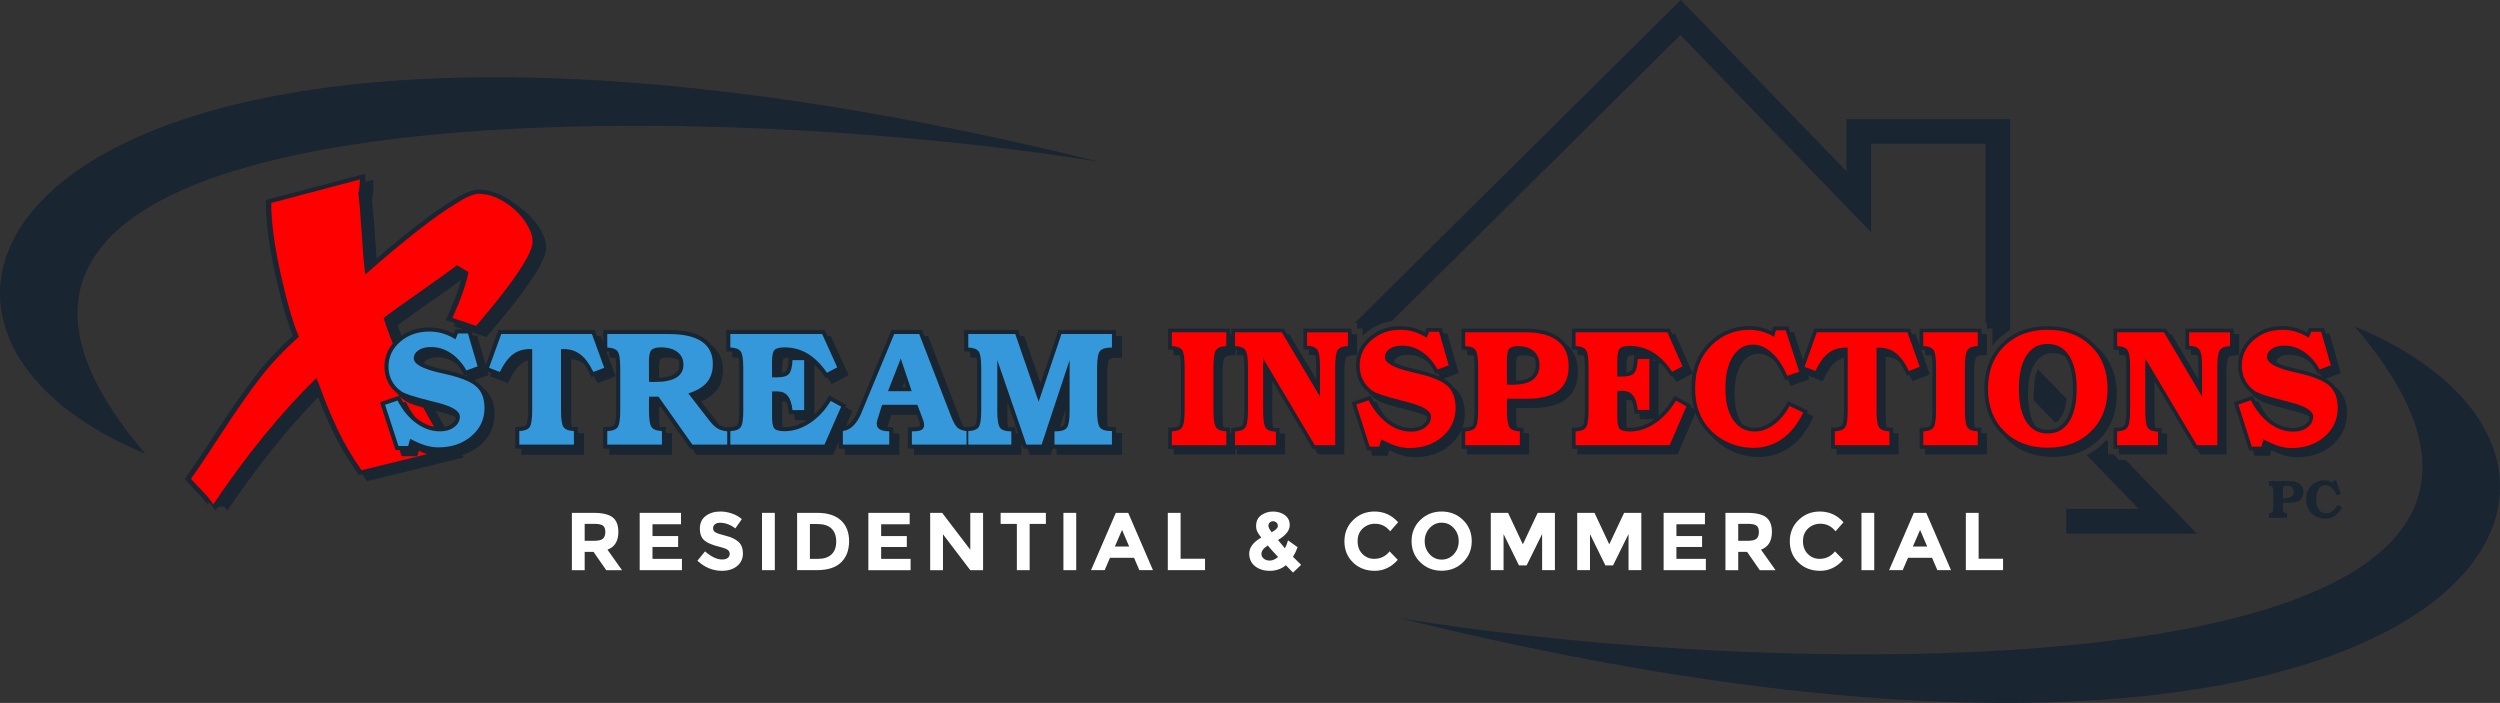 <?xml version="1.0" encoding="utf-8"?>
<!-- Generator: Adobe Illustrator 17.0.0, SVG Export Plug-In . SVG Version: 6.00 Build 0)  -->
<!DOCTYPE svg PUBLIC "-//W3C//DTD SVG 1.1//EN" "http://www.w3.org/Graphics/SVG/1.1/DTD/svg11.dtd">
<svg version="1.1" id="Layer_1" xmlns="http://www.w3.org/2000/svg" xmlns:xlink="http://www.w3.org/1999/xlink" x="0px" y="0px"
	 width="259.746px" height="73.031px" viewBox="0 0 259.746 73.031" enable-background="new 0 0 259.746 73.031"
	 xml:space="preserve">
<rect x="0" y="0" width="259.746" height="73.031" fill="#333333" stroke="none"/>
<g>
	<g>
		<g>
			<path fill-rule="evenodd" clip-rule="evenodd" fill="#192530" d="M48.005,47.282c0.001,0,0.002-0.001,0.003-0.001
				c0.69-0.202,1.31-0.543,1.86-1.005c0.442-0.37,0.84-0.848,1.095-1.367c0.287-0.584,0.433-1.227,0.425-1.878
				c0-1.16-0.349-2.095-1.224-2.742c-0.22-0.304-0.508-0.57-0.872-0.794l1.477-0.538l-0.102-0.346l0.36,0.139l-0.123,0.341
				l1.869,0.72c0.491-1.024,1.023-2.039,2.098-2.377v5.224c0,0.166-0.001,1.215-0.196,1.484c-0.188,0.259-0.916,0.222-1.141,0.225
				v2.248h0.632v0.632h6.523l-0.013-2.247l-0.412-0.007c-0.073-0.001-0.145-0.007-0.217-0.016l-0.004-0.609l-0.412-0.007
				c-0.076-0.001-0.153-0.007-0.228-0.018c-0.053-0.344-0.063-0.791-0.063-1.053v-5.971c0.466,0.021,0.916,0.176,1.296,0.446
				c0.328,0.43,0.569,0.929,0.801,1.415l0.265-0.101c0.131,0.241,0.25,0.489,0.367,0.733l1.879-0.719l-0.934-2.567l0.069,0.002
				c0.074,0.002,0.149,0.008,0.222,0.019v0.602l0.409,0.011c0.081,0.002,0.161,0.009,0.241,0.021
				c0.053,0.346,0.063,0.796,0.062,1.058v4.419c0.001,0.258-0.007,0.492-0.028,0.749c-0.013,0.164-0.06,0.586-0.168,0.735
				c-0.189,0.26-0.918,0.232-1.149,0.237v2.236h0.632v0.632h6.521V45l-0.414-0.007c-0.073-0.001-0.146-0.007-0.218-0.016v-0.608
				l-0.414-0.007c-0.078-0.001-0.156-0.007-0.234-0.018c-0.011-0.064-0.02-0.128-0.028-0.209c-0.028-0.29-0.039-0.553-0.038-0.843
				v-1.025h0.163l3.074,4.349h0.185l0.446,0.632h3.74h0.519h9.957l0.582-1.322v0.69h0.632v0.632h5.666v-2.213l-0.414-0.007
				c-0.073-0.001-0.146-0.005-0.218-0.011v-0.613L92.4,44.394c-0.069-0.001-0.139-0.005-0.208-0.01l0.395-1.272h2.674l0.258,0.686
				c0.045,0.115,0.133,0.43,0.02,0.496c-0.215,0.126-0.949,0.1-1.219,0.1v2.22h0.632v0.632h5.861h0.66h4.657v-1.234l0.207,0.602
				h0.414l0.218,0.632h2.19l0.209-0.632h0.402v0.632h6.811v-2.254h-0.54c-0.026,0-0.057,0-0.091-0.001v-0.631h-0.54
				c-0.075,0.001-0.188-0.002-0.307-0.017c-0.056-0.346-0.066-0.791-0.065-1.054V38.87c-0.001-0.262,0.008-0.501,0.03-0.762
				c0.014-0.162,0.064-0.588,0.177-0.734c0.136-0.174,0.557-0.209,0.795-0.207h0.541v-2.254h-0.632v-0.632h-5.971l-1.865,5.543
				l-1.699-4.911h-0.413l-0.219-0.632h-5.603v2.234l0.409,0.011c0.074,0.002,0.149,0.008,0.222,0.019v0.602l0.409,0.011
				c0.081,0.002,0.161,0.009,0.241,0.021c0.053,0.346,0.063,0.796,0.062,1.058v4.419c0.001,0.258-0.007,0.492-0.028,0.749
				c-0.013,0.164-0.06,0.586-0.168,0.735c-0.133,0.183-0.534,0.223-0.84,0.233l-0.022-0.003c-0.129-0.015-0.256-0.042-0.38-0.08
				c0,0-0.001,0-0.001,0c-0.103-0.202-0.196-0.422-0.261-0.589l-3.4-8.788h-0.387l-0.244-0.632h-3.168l-3.513,8.449
				c-0.155,0.384-0.348,0.733-0.611,1.054c-0.123,0.147-0.267,0.275-0.428,0.379c-0.067,0.043-0.132,0.076-0.197,0.104l0.691-1.57
				l-0.733-0.403l0.101-0.229l-1.78-0.978c-0.37,0.613-0.607,0.991-1.06,1.499c-0.156,0.174-0.319,0.337-0.491,0.49v-5.159
				c0.137,0.095,0.269,0.197,0.395,0.305c0.281,0.322,0.492,0.629,0.779,1.056l0.138-0.073c0.159,0.209,0.311,0.432,0.493,0.705
				l1.757-0.926l-1.845-4.071h-0.345l-0.286-0.632H75.46v2.234l0.409,0.011c0.074,0.002,0.149,0.008,0.222,0.019v0.602l0.409,0.011
				c0.081,0.002,0.161,0.009,0.241,0.021c0.053,0.346,0.063,0.796,0.062,1.058v4.419c0.001,0.258-0.007,0.492-0.028,0.749
				c-0.013,0.164-0.06,0.586-0.168,0.735c-0.189,0.26-0.918,0.232-1.149,0.237v0.003c-0.236-0.033-0.464-0.107-0.675-0.219
				c-0.03-0.017-0.061-0.037-0.093-0.059l-1.857-2.398c1.512-0.625,2.275-1.662,2.281-3.248c0.002-0.487-0.079-0.987-0.276-1.436
				c-0.217-0.493-0.545-0.875-0.941-1.17c-0.965-1.319-2.909-1.578-4.428-1.57h-6.795v1.308l-0.246-0.676h-0.402l-0.23-0.632H51.784
				l-1.318,3.643l-0.902-3.07h-0.446l-0.099-0.336l1.498,0.503c1.008-1.169,1.526-1.789,2.456-2.942
				c0.851-1.049,1.642-2.125,2.372-3.223c0.472-0.71,0.829-1.322,1.145-2.058c0.139-0.324,0.245-0.7,0.252-1.042
				c0.007-0.382-0.101-0.842-0.25-1.206c-0.163-0.4-0.377-0.787-0.637-1.157c-0.512-0.738-1.234-1.46-2.102-2.021
				c-0.671-0.578-1.473-1.069-2.361-1.375c-0.555-0.191-1.158-0.29-1.768-0.293l-0.074,0l-0.071,0.014
				c-0.451,0.088-0.879,0.231-1.269,0.421c-0.385,0.185-0.748,0.394-1.086,0.624c-0.882,0.532-1.728,1.098-2.532,1.695
				c-1.782,1.316-3.719,2.897-5.472,4.398c-0.054-0.64-0.098-1.275-0.133-1.938c-0.075-1.385-0.19-2.768-0.345-4.149
				c0.103-0.495,0.153-0.996,0.151-1.497l-0.002-0.593l-0.843,0.223c0.003-0.087,0.004-0.174,0.004-0.261l-0.002-0.593
				l-10.331,2.736c0.012,1.392,0.08,2.522,0.28,3.893c0.18,1.261,0.41,2.517,0.69,3.768c0.223,1.02,0.47,2.038,0.74,3.052
				c0.294,1.144,0.66,2.277,1.099,3.395c-1.409,1.263-2.771,2.707-3.866,4.135c-1.354,1.767-2.826,3.89-4.003,5.726
				c-1.118,1.743-2.162,3.293-3.363,5.012l0.182,0.207c0.534,0.606,1.089,1.202,1.666,1.786l0.388,0.502l0.15,0.207l0.061,0.099
				l-0.028-0.057l-0.015-0.06l0.057-0.229c0.008-0.012,0.018-0.024,0.028-0.036c0.067,0.068,0.134,0.137,0.201,0.205l0.388,0.502
				l0.15,0.207l0.061,0.099l-0.028-0.057l-0.015-0.06l0.057-0.229c0.1-0.147,0.306-0.235,0.526-0.227
				c0.309,0.012,0.547,0.21,0.531,0.442c-0.004,0.058-0.024,0.114-0.059,0.166c1.454-2.175,2.954-4.227,4.609-6.32
				c1.548-1.957,3.175-3.813,4.956-5.645c0.473,1.266,1.011,2.512,1.61,3.748c0.773,1.594,1.546,2.84,2.619,4.351l0.344-0.085
				c0.159,0.233,0.325,0.471,0.498,0.715l10.037-2.468C48.113,47.447,48.058,47.364,48.005,47.282L48.005,47.282z M48.141,34.224
				H47.3l-0.179,0.428c-0.798-0.422-1.62-0.624-2.502-0.628c-1.107-0.004-2.079,0.272-2.926,0.865
				c-0.132-0.365-0.259-0.729-0.379-1.094c1.173-0.864,2.335-1.694,3.541-2.532c1.03-0.716,2.049-1.441,3.055-2.176
				c-0.38,1.413-0.979,2.81-1.602,4.171l0.979,0.329c-0.046,0.101-0.091,0.201-0.137,0.301L48.141,34.224L48.141,34.224z
				 M45.268,42.696l0.579,0.147c0.474,0.114,1.048,0.277,1.51,0.505c-0.007,0.114-0.038,0.226-0.091,0.328
				c-0.162,0.298-0.519,0.527-0.855,0.626c-0.074,0.022-0.146,0.039-0.218,0.053C45.888,43.829,45.587,43.288,45.268,42.696
				L45.268,42.696z M44.05,37.769c0.01-0.053,0.029-0.105,0.056-0.153c0.058-0.097,0.146-0.181,0.241-0.241
				c0.318-0.204,0.702-0.266,1.074-0.265c0.657,0.002,1.273,0.199,1.816,0.567c0.113,0.077,0.221,0.156,0.323,0.239
				c0.282,0.342,0.457,0.645,0.706,1.089c-0.496-0.186-1.004-0.34-1.52-0.46l-0.933-0.217C45.294,38.21,44.607,38.035,44.05,37.769
				L44.05,37.769z M48.478,38.931c0.047,0.07,0.092,0.141,0.137,0.215c-0.11-0.048-0.223-0.094-0.344-0.139L48.478,38.931
				L48.478,38.931z M105.499,45.019V44.39l-0.425,0.003c-0.114,0.001-0.227-0.005-0.34-0.019c-0.012-0.073-0.021-0.142-0.026-0.198
				c-0.029-0.293-0.04-0.56-0.039-0.855v-1.554l1.121,3.256l-0.085,0.001C105.637,45.026,105.568,45.024,105.499,45.019
				L105.499,45.019z M81.282,44.369c-0.011-0.126-0.016-0.25-0.015-0.382v-2.271c0.156,0,0.311,0.005,0.453,0.04
				c0.159,0.397,0.198,0.877,0.24,1.271h0.556c0.035,0.218,0.055,0.436,0.075,0.632h1.243c-0.32,0.204-0.655,0.369-1.014,0.496
				c-0.416,0.146-0.854,0.221-1.295,0.222C81.442,44.378,81.362,44.375,81.282,44.369L81.282,44.369z M81.267,38.742v-0.553
				c-0.001-0.178,0.007-0.34,0.028-0.517c0.007-0.055,0.047-0.321,0.112-0.388c0.09-0.092,0.321-0.124,0.521-0.136l-0.01,0.253
				c-0.008,0.21-0.03,0.419-0.065,0.626c-0.024,0.138-0.089,0.422-0.195,0.537C81.573,38.659,81.428,38.712,81.267,38.742
				L81.267,38.742z M83.973,37.547c0.054,0.026,0.108,0.053,0.162,0.081h-0.162V37.547L83.973,37.547z M68.478,39.25l-0.004-1.061
				c-0.001-0.172,0.008-0.339,0.029-0.509c0.009-0.071,0.049-0.318,0.117-0.391c0.123-0.132,0.489-0.143,0.686-0.145
				c0.391-0.004,0.831,0.059,1.19,0.233c0.06,0.145,0.093,0.312,0.091,0.504c-0.002,0.2-0.028,0.381-0.12,0.562
				C70.163,39.041,69.234,39.208,68.478,39.25L68.478,39.25z M93.963,39.697l0.177,0.53h-0.385L93.963,39.697L93.963,39.697z
				 M110.709,42.569v0.121c0.001,0.281-0.011,1.252-0.206,1.498c-0.072,0.09-0.218,0.143-0.387,0.172L110.709,42.569L110.709,42.569
				z"/>
		</g>
		<g>
			<path fill-rule="evenodd" clip-rule="evenodd" fill="#192530" d="M241.634,39.348l1.574-0.585l-1.181-4.107h-0.407l-0.164-0.572
				h-1.58l-0.185,0.452c-0.801-0.44-1.629-0.652-2.521-0.655c-1.269-0.005-2.359,0.37-3.277,1.17
				c-0.393,0.343-0.743,0.772-0.973,1.243c-0.258,0.528-0.389,1.11-0.382,1.697c-0.001,1.098,0.452,2.118,1.313,2.795
				c0.204,0.26,0.449,0.493,0.733,0.691c0.171,0.119,0.344,0.209,0.537,0.288c0.712,0.291,1.841,0.594,2.634,0.794l0.592,0.153
				c0.507,0.125,1.125,0.306,1.603,0.563c0,0.006,0.001,0.011,0.001,0.017c0.001,0.145-0.032,0.288-0.098,0.417
				c-0.166,0.313-0.53,0.556-0.878,0.661c-0.233,0.07-0.45,0.096-0.693,0.096c-0.381,0.001-0.759-0.061-1.12-0.183
				c-0.511-0.174-0.996-0.473-1.422-0.839c-0.044-0.052-0.088-0.104-0.13-0.157c-0.432-0.541-0.666-0.962-0.991-1.601l-0.226,0.079
				c-0.112-0.198-0.222-0.408-0.345-0.65l-1.96,0.68l1.592,4.993h0.389l0.182,0.572h1.574l0.159-0.586
				c0.394,0.194,0.801,0.361,1.218,0.499c0.461,0.15,0.958,0.227,1.44,0.231c0.624,0.006,1.257-0.082,1.854-0.261
				c0.685-0.206,1.299-0.552,1.842-1.017c0.44-0.377,0.835-0.861,1.086-1.386c0.282-0.589,0.424-1.234,0.417-1.887
				c0-1.153-0.333-2.095-1.196-2.75c-0.239-0.32-0.555-0.597-0.96-0.827C241.667,39.366,241.651,39.357,241.634,39.348
				L241.634,39.348z M236.494,37.652c0.003-0.089,0.027-0.177,0.07-0.255c0.252-0.434,0.92-0.541,1.348-0.539
				c0.666,0.003,1.288,0.207,1.835,0.585c0.115,0.08,0.224,0.162,0.328,0.247c0.317,0.377,0.499,0.694,0.76,1.17l0.198-0.074
				c0.074,0.115,0.144,0.234,0.218,0.365c-0.911-0.428-1.926-0.658-2.894-0.88C237.805,38.145,237.067,37.951,236.494,37.652
				L236.494,37.652z"/>
			<path fill-rule="evenodd" clip-rule="evenodd" fill="#192530" d="M223.926,44.44c-0.021-0.108-0.034-0.191-0.046-0.319
				c-0.027-0.299-0.038-0.57-0.037-0.871v-3.659l4.192,7.044h0.231l0.34,0.572h2.723v-8.501c0-0.192,0-1.277,0.204-1.562
				c0.192-0.268,0.863-0.236,1.115-0.239v-2.189h-0.572v-0.572h-5.012v2.154l0.374,0.007c0.066,0.001,0.132,0.006,0.197,0.014v0.551
				l0.374,0.007c0.106,0.002,0.211,0.012,0.314,0.032c0.023,0.114,0.038,0.231,0.047,0.319c0.028,0.297,0.039,0.567,0.038,0.865
				v1.329l-2.789-4.705h-0.233l-0.339-0.572h-5.462v2.184l0.37,0.01c0.067,0.002,0.135,0.007,0.201,0.016v0.545l0.37,0.01
				c0.108,0.003,0.216,0.015,0.322,0.035c0.069,0.368,0.081,0.888,0.08,1.189v4.511c0.001,0.264-0.007,0.504-0.028,0.767
				c-0.014,0.184-0.062,0.616-0.178,0.78c-0.195,0.275-0.875,0.252-1.139,0.258v2.186h0.572v0.572h5.012V45.04l-0.379-0.003
				c-0.065,0-0.129-0.004-0.193-0.011v-0.558l-0.379-0.003C224.123,44.465,224.024,44.456,223.926,44.44L223.926,44.44z"/>
			<path fill-rule="evenodd" clip-rule="evenodd" fill="#192530" d="M208.261,45.349c0.096,0.11,0.197,0.217,0.301,0.32
				c1.321,1.305,2.995,1.803,4.759,1.801c1.859-0.003,3.486-0.541,4.769-1.8c1.324-1.298,1.839-2.953,1.837-4.71
				c-0.001-0.831-0.108-1.617-0.378-2.406c-0.337-0.985-0.942-1.865-1.721-2.547c-0.651-0.743-1.483-1.328-2.413-1.674
				c-0.871-0.323-1.741-0.454-2.666-0.453c-1.853,0.002-3.48,0.537-4.757,1.796c-0.591,0.582-1.068,1.293-1.363,2.07
				c-0.317,0.831-0.473,1.755-0.46,2.644c-0.009,0.815,0.117,1.626,0.374,2.4c0.293,0.873,0.797,1.662,1.45,2.307
				C208.078,45.184,208.169,45.268,208.261,45.349L208.261,45.349z M211.5,44.303c-0.664-0.937-0.788-2.375-0.787-3.342
				c0.001-0.565,0.033-1.038,0.126-1.596c0.245-1.42,0.84-2.094,1.35-2.393c0.347-0.204,0.732-0.284,1.13-0.283
				c0.366,0.001,0.719,0.064,1.047,0.234c0.074,0.038,0.146,0.082,0.216,0.13c0.023,0.033,0.045,0.067,0.066,0.1
				c0.283,0.457,0.469,0.942,0.57,1.47c0.119,0.625,0.162,1.13,0.161,1.765c-0.001,0.556-0.033,1.046-0.128,1.595
				c-0.153,0.884-0.548,1.916-1.364,2.393c-0.35,0.205-0.738,0.285-1.139,0.285c-0.363-0.001-0.713-0.064-1.039-0.232
				C211.637,44.39,211.567,44.348,211.5,44.303L211.5,44.303z"/>
			<path fill-rule="evenodd" clip-rule="evenodd" fill="#192530" d="M200.016,46.635l-0.003,0.572h6.425V45.01l-0.375-0.007
				c-0.066-0.001-0.132-0.006-0.197-0.014v-0.552l-0.375-0.007c-0.104-0.002-0.207-0.012-0.309-0.031
				c-0.069-0.367-0.082-0.884-0.081-1.185v-4.511c-0.001-0.265,0.007-0.507,0.028-0.771c0.015-0.187,0.063-0.618,0.18-0.783
				c0.197-0.276,0.864-0.244,1.128-0.247v-2.19h-0.572v-0.572h-6.423v1.755l-0.422-1.183h-0.368l-0.204-0.572h-9.959l-1.158,3.269
				l-0.953-2.909h-0.384l-0.187-0.572h-1.589l-0.134,0.499c-0.752-0.361-1.518-0.548-2.337-0.549
				c-0.751-0.002-1.495,0.138-2.193,0.412c-0.692,0.269-1.325,0.671-1.862,1.184c-0.637,0.6-1.157,1.334-1.479,2.15
				c-0.343,0.869-0.475,1.787-0.475,2.712c0,0.758,0.09,1.481,0.289,2.16l-0.414-0.232l0.087-0.202l-1.712-0.961
				c-0.36,0.61-0.598,0.992-1.043,1.501c-0.194,0.222-0.4,0.427-0.621,0.616v-5.573c0.154,0.107,0.303,0.221,0.444,0.344
				c0.316,0.357,0.537,0.681,0.841,1.144l0.133-0.071c0.141,0.192,0.278,0.398,0.439,0.643l1.689-0.909l-1.813-4.084h-0.318
				l-0.254-0.572h-10.166v2.184l0.37,0.01c0.067,0.002,0.135,0.007,0.201,0.016v0.545l0.37,0.01
				c0.108,0.003,0.216,0.015,0.322,0.035c0.069,0.368,0.081,0.888,0.08,1.189v4.511c0.001,0.264-0.007,0.504-0.028,0.767
				c-0.014,0.184-0.062,0.616-0.178,0.78c-0.195,0.275-0.875,0.252-1.139,0.258v2.186h0.572v0.572h10.41l1.857-4.309
				c0.312,0.85,0.81,1.622,1.535,2.296c0.043,0.04,0.086,0.079,0.13,0.118c0.137,0.156,0.284,0.307,0.441,0.454
				c0.59,0.55,1.281,0.979,2.036,1.263c0.766,0.301,1.581,0.456,2.404,0.458c1.845,0.015,3.454-0.84,4.558-2.254
				c0.521-0.667,0.796-1.195,1.162-1.987l-0.687-0.326c0.037-0.079,0.076-0.161,0.115-0.246l-2.101-0.998
				c-0.271,0.523-0.437,0.839-0.783,1.273c-0.258,0.324-0.558,0.613-0.892,0.859c-0.25,0.185-0.512,0.334-0.799,0.451
				c-0.615,0.252-1.395,0.269-2.01-0.039c-0.086-0.043-0.168-0.093-0.247-0.148c-0.316-0.432-0.528-0.962-0.634-1.465
				c-0.125-0.591-0.171-1.092-0.17-1.696c0.001-0.562,0.035-0.987,0.132-1.54c0.1-0.569,0.291-1.082,0.592-1.575
				c0.181-0.297,0.425-0.55,0.713-0.744c0.557-0.363,1.316-0.38,1.914-0.106c0.258,0.118,0.49,0.267,0.705,0.446
				c0.145,0.17,0.278,0.35,0.4,0.539c0.359,0.556,0.535,0.957,0.799,1.598l0.284-0.098c0.093,0.202,0.183,0.417,0.287,0.67
				l1.948-0.672l-0.137-0.418l1.519,0.598c0.501-1.067,1.063-2.139,2.216-2.448v5.486c0.001,0.203-0.001,1.258-0.206,1.547
				c-0.194,0.274-0.872,0.242-1.131,0.245v2.198h0.572v0.572h6.442l-0.013-2.197l-0.372-0.006c-0.066-0.001-0.131-0.006-0.196-0.014
				l-0.003-0.552l-0.372-0.006c-0.104-0.002-0.207-0.012-0.309-0.031c-0.069-0.367-0.082-0.884-0.081-1.185v-6.144
				c0.558,0.024,1.002,0.2,1.367,0.474c0.34,0.436,0.602,0.962,0.847,1.489l0.243-0.095c0.116,0.218,0.223,0.442,0.328,0.667
				l1.806-0.705l-0.916-2.568l0.219,0.004c0.066,0.001,0.132,0.006,0.197,0.014v0.551l0.374,0.007
				c0.101,0.002,0.201,0.012,0.3,0.029c0.021,0.109,0.034,0.192,0.046,0.323c0.027,0.3,0.037,0.571,0.036,0.872v4.511
				c0,0.19,0,1.272-0.201,1.555c-0.189,0.266-0.868,0.234-1.116,0.238l-0.013,2.198H200.016L200.016,46.635z M169.014,44.433
				c-0.02-0.169-0.027-0.33-0.026-0.504v-2.367h0.17c0.13-0.001,0.259,0.015,0.383,0.055c0.186,0.415,0.231,0.927,0.275,1.357h0.505
				c0.029,0.196,0.048,0.391,0.066,0.572h1.526c-0.057,0.041-0.115,0.082-0.173,0.121c-0.34,0.23-0.7,0.413-1.086,0.553
				c-0.42,0.151-0.862,0.228-1.308,0.229C169.232,44.449,169.123,44.445,169.014,44.433L169.014,44.433z M168.988,38.712V38.01
				c-0.001-0.183,0.007-0.351,0.028-0.533c0.009-0.079,0.051-0.35,0.126-0.428c0.137-0.142,0.541-0.155,0.762-0.156
				c0.154-0.001,0.308,0.006,0.461,0.022h-0.572l-0.014,0.367c-0.008,0.216-0.03,0.431-0.065,0.645
				c-0.026,0.155-0.094,0.45-0.208,0.577C169.395,38.627,169.197,38.685,168.988,38.712L168.988,38.712z M171.753,37.311
				c0.109,0.053,0.217,0.112,0.322,0.175h-0.322V37.311L171.753,37.311z"/>
			<path fill-rule="evenodd" clip-rule="evenodd" fill="#192530" d="M152.422,36.353v0.545l0.37,0.01
				c0.108,0.003,0.216,0.015,0.322,0.035c0.069,0.368,0.081,0.888,0.08,1.189v4.511c0.001,0.264-0.007,0.504-0.028,0.767
				c-0.014,0.184-0.062,0.616-0.178,0.78c-0.176,0.249-0.751,0.254-1.054,0.257c0.173-0.478,0.259-0.985,0.253-1.496
				c0-1.153-0.333-2.095-1.196-2.75c-0.239-0.32-0.555-0.597-0.96-0.827c-0.016-0.009-0.033-0.019-0.05-0.028l1.574-0.585
				l-1.181-4.107h-0.407l-0.164-0.572h-1.58l-0.185,0.452c-0.801-0.44-1.629-0.652-2.521-0.655c-1.269-0.005-2.359,0.37-3.277,1.17
				c-0.393,0.343-0.743,0.772-0.973,1.243c-0.258,0.528-0.389,1.11-0.382,1.697c-0.001,1.098,0.452,2.118,1.313,2.795
				c0.204,0.26,0.449,0.493,0.733,0.691c0.171,0.119,0.344,0.209,0.537,0.288c0.712,0.291,1.841,0.594,2.634,0.794l0.592,0.153
				c0.507,0.125,1.125,0.306,1.603,0.563c0,0.006,0.001,0.011,0.001,0.017c0.001,0.145-0.032,0.288-0.098,0.417
				c-0.166,0.313-0.53,0.556-0.878,0.661c-0.233,0.07-0.45,0.096-0.693,0.096c-0.381,0.001-0.759-0.061-1.12-0.183
				c-0.511-0.174-0.996-0.473-1.422-0.839c-0.044-0.052-0.088-0.104-0.13-0.157c-0.432-0.541-0.666-0.962-0.991-1.601l-0.226,0.079
				c-0.112-0.198-0.222-0.408-0.345-0.65l-1.96,0.68l1.592,4.993h0.389l0.182,0.572h1.574l0.159-0.586
				c0.394,0.194,0.801,0.361,1.218,0.499c0.461,0.15,0.958,0.227,1.44,0.231c0.624,0.006,1.257-0.082,1.854-0.261
				c0.685-0.206,1.299-0.552,1.842-1.017c0.44-0.377,0.835-0.861,1.086-1.386c0.028-0.058,0.054-0.116,0.079-0.174v1.97h0.572v0.572
				h6.44V45.01l-0.374-0.007c-0.066-0.001-0.132-0.006-0.197-0.014v-0.551l-0.374-0.007c-0.103-0.002-0.205-0.012-0.306-0.031
				c-0.023-0.115-0.038-0.232-0.046-0.32c-0.049-0.523-0.037-1.171-0.037-1.697h1.7c2.558,0.012,4.713-0.883,4.707-3.755
				c-0.001-0.536-0.068-1.015-0.25-1.522c-0.213-0.594-0.579-1.063-1.036-1.42c-0.548-0.709-1.377-1.143-2.267-1.346
				c-0.616-0.14-1.278-0.207-1.91-0.199h-6.621v2.184l0.37,0.01C152.288,36.339,152.355,36.344,152.422,36.353L152.422,36.353z
				 M149.599,39.152c-0.911-0.428-1.926-0.658-2.894-0.88c-0.551-0.126-1.29-0.321-1.863-0.619c0.003-0.089,0.027-0.177,0.07-0.255
				c0.252-0.434,0.92-0.541,1.348-0.539c0.666,0.003,1.288,0.207,1.835,0.585c0.115,0.08,0.224,0.162,0.328,0.247
				c0.317,0.377,0.499,0.694,0.76,1.17l0.198-0.074C149.455,38.902,149.525,39.021,149.599,39.152L149.599,39.152z M157.522,39.581
				l-0.005-1.572c-0.001-0.175,0.007-0.343,0.026-0.517c0.01-0.087,0.048-0.346,0.121-0.43c0.116-0.133,0.451-0.143,0.637-0.145
				c0.372-0.004,0.773,0.062,1.105,0.238c0.014,0.029,0.028,0.059,0.04,0.09c0.096,0.236,0.118,0.432,0.122,0.684
				c0.008,0.468-0.152,0.946-0.54,1.22C158.604,39.449,158.058,39.551,157.522,39.581L157.522,39.581z"/>
			<path fill-rule="evenodd" clip-rule="evenodd" fill="#192530" d="M122.617,36.938c0.021,0.109,0.034,0.192,0.046,0.322
				c0.027,0.3,0.037,0.571,0.036,0.872v4.511c0,0.19,0,1.272-0.201,1.555c-0.189,0.266-0.868,0.234-1.116,0.238l-0.013,2.198h0.575
				l-0.003,0.572h6.425v-0.572h0.142v0.572h5.012V45.04l-0.379-0.003c-0.065,0-0.129-0.004-0.193-0.011v-0.558l-0.379-0.003
				c-0.099-0.001-0.198-0.009-0.295-0.026c-0.021-0.108-0.034-0.191-0.046-0.319c-0.027-0.299-0.038-0.57-0.037-0.871v-3.659
				l4.192,7.044h0.232l0.34,0.572h2.723v-8.501c0-0.192,0-1.277,0.204-1.562c0.192-0.268,0.863-0.236,1.115-0.239v-2.189h-0.572
				v-0.572h-5.012v2.154l0.374,0.007c0.066,0.001,0.132,0.006,0.197,0.014v0.551l0.374,0.007c0.106,0.002,0.211,0.012,0.314,0.032
				c0.023,0.114,0.038,0.231,0.046,0.319c0.028,0.297,0.039,0.567,0.038,0.865v1.329l-2.789-4.705h-0.233l-0.339-0.572h-5.462v0.572
				h-0.142v-0.572h-6.423v2.188l0.374,0.007c0.071,0.001,0.135,0.006,0.197,0.014v0.551l0.374,0.007
				C122.428,36.911,122.52,36.921,122.617,36.938L122.617,36.938z M127.794,44.99v-0.552l-0.375-0.007
				c-0.104-0.002-0.207-0.012-0.309-0.031c-0.069-0.367-0.082-0.884-0.081-1.185v-4.511c-0.001-0.265,0.007-0.507,0.028-0.771
				c0.015-0.187,0.063-0.618,0.18-0.783c0.197-0.276,0.864-0.244,1.128-0.247V36.34c0.048,0.003,0.095,0.007,0.142,0.013v0.545
				l0.37,0.01c0.108,0.003,0.216,0.015,0.322,0.035c0.069,0.368,0.081,0.888,0.08,1.189v4.511c0.001,0.264-0.007,0.504-0.028,0.767
				c-0.014,0.184-0.062,0.616-0.178,0.78c-0.195,0.275-0.875,0.252-1.139,0.258v0.553C127.889,45,127.842,44.996,127.794,44.99
				L127.794,44.99z"/>
		</g>
	</g>
	<path fill-rule="evenodd" clip-rule="evenodd" fill="#192530" d="M237.189,51.756c0.022,0.002,0.045,0.003,0.07,0.004
		c0.025,0.001,0.063,0.001,0.114,0.001c0.314,0,0.549-0.056,0.704-0.167c0.155-0.111,0.233-0.278,0.233-0.5
		c0-0.198-0.066-0.354-0.197-0.467c-0.131-0.113-0.312-0.169-0.541-0.169c-0.151,0-0.252,0.03-0.306,0.09
		c-0.053,0.06-0.08,0.19-0.08,0.39L237.189,51.756L237.189,51.756z M237.82,49.99c0.492,0,0.864,0.096,1.117,0.289
		c0.252,0.193,0.379,0.479,0.379,0.859c0,0.367-0.119,0.642-0.357,0.823c-0.238,0.182-0.597,0.273-1.078,0.273h-0.691v0.394
		c0,0.301,0.031,0.493,0.092,0.574c0.061,0.082,0.178,0.125,0.352,0.131v0.468h-1.884v-0.465c0.176-0.007,0.295-0.052,0.355-0.134
		c0.061-0.082,0.091-0.273,0.091-0.574v-1.465c0-0.303-0.03-0.495-0.091-0.576c-0.061-0.081-0.179-0.125-0.355-0.132V49.99H237.82
		L237.82,49.99z"/>
	<path fill-rule="evenodd" clip-rule="evenodd" fill="#192530" d="M242.86,52.477l0.474,0.22c-0.187,0.389-0.428,0.686-0.723,0.89
		c-0.295,0.204-0.63,0.306-1.007,0.306c-0.255,0-0.506-0.047-0.753-0.14c-0.247-0.094-0.459-0.222-0.635-0.386
		c-0.206-0.189-0.358-0.406-0.459-0.651c-0.1-0.245-0.15-0.524-0.15-0.836c0-0.314,0.05-0.593,0.149-0.836
		c0.099-0.243,0.252-0.461,0.46-0.654c0.167-0.156,0.359-0.276,0.577-0.359c0.218-0.084,0.445-0.125,0.682-0.125
		c0.147,0,0.292,0.02,0.434,0.059c0.142,0.039,0.283,0.099,0.423,0.178l0.061-0.22h0.339l0.468,1.399l-0.416,0.14
		c-0.141-0.33-0.317-0.589-0.526-0.775c-0.209-0.186-0.427-0.28-0.653-0.28c-0.29,0-0.521,0.132-0.694,0.397
		c-0.173,0.264-0.259,0.623-0.259,1.077c0,0.457,0.09,0.815,0.27,1.073c0.18,0.258,0.428,0.387,0.744,0.387
		c0.222,0,0.442-0.078,0.658-0.233C242.539,52.951,242.718,52.742,242.86,52.477L242.86,52.477z"/>
	<g>
		<path fill-rule="evenodd" clip-rule="evenodd" fill="#3498DB" d="M41.404,46.343l-1.395-4.284l1.295-0.44
			c0.537,1.018,1.19,1.806,1.959,2.362c0.769,0.556,1.591,0.834,2.466,0.834c0.581,0,1.068-0.147,1.461-0.44
			c0.393-0.293,0.589-0.656,0.589-1.088c0-0.592-0.822-1.088-2.466-1.486c-0.255-0.066-0.451-0.116-0.589-0.149
			c-0.924-0.232-1.617-0.425-2.08-0.577c-0.462-0.152-0.785-0.295-0.967-0.428c-0.421-0.293-0.744-0.659-0.971-1.096
			c-0.227-0.437-0.34-0.922-0.34-1.453c0-1.029,0.408-1.896,1.224-2.599c0.816-0.703,1.825-1.054,3.026-1.054
			c0.476,0,0.941,0.068,1.395,0.203c0.454,0.136,0.891,0.339,1.312,0.61l0.257-0.614h1.038l1.005,3.42l-1.162,0.423
			c-0.437-0.769-0.977-1.367-1.619-1.793c-0.642-0.426-1.326-0.639-2.051-0.639c-0.537,0-0.971,0.111-1.303,0.332
			c-0.332,0.221-0.498,0.504-0.498,0.847c0,0.587,0.91,1.088,2.731,1.503c0.393,0.089,0.703,0.161,0.93,0.216
			c1.417,0.343,2.385,0.767,2.906,1.27c0.52,0.504,0.78,1.229,0.78,2.175c0,1.173-0.457,2.147-1.37,2.922
			c-0.913,0.775-2.062,1.162-3.445,1.162c-0.426,0-0.868-0.069-1.324-0.208c-0.457-0.138-0.984-0.365-1.581-0.681l-0.208,0.747
			H41.404L41.404,46.343z"/>
		<path fill-rule="evenodd" clip-rule="evenodd" fill="#3498DB" d="M55.292,36.264H55.06c-0.692,0-1.284,0.187-1.777,0.56
			c-0.493,0.374-0.944,0.981-1.353,1.822l-1.121-0.432l1.27-3.512h9.422l1.278,3.512l-1.129,0.432
			c-0.41-0.841-0.861-1.449-1.353-1.822c-0.493-0.374-1.082-0.56-1.768-0.56h-0.241v6.393c0,0.908,0.091,1.485,0.274,1.731
			c0.183,0.246,0.537,0.378,1.063,0.394l0.008,1.411h-5.678v-1.411c0.526-0.017,0.88-0.148,1.063-0.394
			c0.183-0.246,0.274-0.823,0.274-1.731V36.264L55.292,36.264z"/>
		<path fill-rule="evenodd" clip-rule="evenodd" fill="#3498DB" d="M63.096,46.193h5.678v-1.411
			c-0.526-0.017-0.881-0.148-1.067-0.394c-0.185-0.246-0.278-0.823-0.278-1.731v-1.445h0.988l3.52,4.981h3.62v-1.378
			c-0.387-0.039-0.714-0.134-0.98-0.286c-0.266-0.152-0.545-0.414-0.838-0.785l-2.225-2.872c0.869-0.266,1.511-0.646,1.926-1.142
			s0.623-1.13,0.623-1.905c0-1.041-0.383-1.821-1.15-2.341c-0.767-0.52-1.914-0.78-3.441-0.78h-6.376v1.403
			c0.531,0.022,0.888,0.155,1.071,0.398c0.183,0.244,0.274,0.822,0.274,1.735v4.417c0,0.908-0.091,1.485-0.274,1.731
			c-0.183,0.246-0.54,0.381-1.071,0.403V46.193L63.096,46.193z M67.43,39.668l-0.008-2.109c0-0.609,0.086-1.006,0.258-1.191
			c0.172-0.185,0.502-0.278,0.99-0.278c0.721,0,1.291,0.161,1.71,0.482c0.419,0.321,0.628,0.758,0.628,1.312
			c0,0.603-0.25,1.054-0.749,1.353s-1.251,0.448-2.255,0.448c-0.155,0-0.272-0.001-0.349-0.004
			C67.577,39.677,67.502,39.673,67.43,39.668L67.43,39.668z"/>
		<path fill-rule="evenodd" clip-rule="evenodd" fill="#3498DB" d="M75.881,46.193V44.79c0.531-0.022,0.888-0.156,1.071-0.403
			c0.183-0.246,0.274-0.823,0.274-1.731V38.24c0-0.913-0.091-1.492-0.274-1.735c-0.183-0.244-0.54-0.376-1.071-0.398v-1.403h9.539
			l1.569,3.462l-1.071,0.565c-0.598-0.88-1.263-1.54-1.997-1.98c-0.733-0.44-1.537-0.66-2.412-0.66
			c-0.515,0-0.859,0.089-1.034,0.266c-0.174,0.177-0.261,0.578-0.261,1.204v1.644h0.548c0.592,0,0.995-0.118,1.208-0.353
			c0.213-0.235,0.336-0.713,0.369-1.432h1.212v5.189H82.34c-0.077-0.675-0.242-1.168-0.494-1.478
			c-0.252-0.31-0.613-0.465-1.083-0.465h-0.548v2.69c0,0.62,0.087,1.016,0.261,1.187c0.174,0.172,0.524,0.257,1.05,0.257
			c0.891,0,1.76-0.277,2.607-0.83c0.847-0.553,1.572-1.326,2.175-2.316l1.088,0.598l-1.735,3.943H75.881L75.881,46.193z"/>
		<path fill-rule="evenodd" clip-rule="evenodd" fill="#3498DB" d="M92.393,46.193v-1.378c-0.454-0.011-0.785-0.08-0.992-0.208
			c-0.208-0.127-0.311-0.324-0.311-0.589c0-0.05,0.004-0.102,0.012-0.158c0.008-0.055,0.026-0.13,0.054-0.224l0.49-1.577h3.669
			l0.598,1.586c0.033,0.083,0.058,0.167,0.075,0.253c0.017,0.086,0.025,0.17,0.025,0.253c0,0.238-0.089,0.408-0.266,0.511
			c-0.177,0.102-0.473,0.154-0.888,0.154h-0.116v1.378h5.678V44.79c-0.404-0.05-0.713-0.165-0.926-0.345
			c-0.213-0.18-0.444-0.588-0.693-1.225l-3.296-8.518h-2.598l-3.371,8.103l-0.033,0.083c-0.482,1.162-1.126,1.793-1.934,1.893v1.411
			H92.393L92.393,46.193z M92.26,40.647l1.328-3.396l1.137,3.396H92.26L92.26,40.647z"/>
		<path fill-rule="evenodd" clip-rule="evenodd" fill="#3498DB" d="M103.617,37.418v5.272c0,0.919,0.095,1.503,0.286,1.752
			c0.191,0.249,0.566,0.374,1.125,0.374h0.05v1.378h-4.475V44.79c0.531-0.022,0.888-0.156,1.071-0.403
			c0.183-0.246,0.274-0.823,0.274-1.731V38.24c0-0.913-0.091-1.492-0.274-1.735c-0.183-0.244-0.54-0.376-1.071-0.398v-1.403h4.881
			l2.432,7.032l2.366-7.032h5.247v1.411h-0.116c-0.559,0-0.937,0.123-1.133,0.369c-0.196,0.246-0.295,0.832-0.295,1.756v4.417
			c0,0.919,0.098,1.503,0.295,1.752c0.196,0.249,0.574,0.374,1.133,0.374h0.116v1.411h-5.969v-1.378h0.125
			c0.57,0,0.953-0.122,1.15-0.365c0.196-0.244,0.295-0.83,0.295-1.76v-5.272l-2.906,8.775h-1.586L103.617,37.418L103.617,37.418z"/>
	</g>
	<g>
		<path fill-rule="evenodd" clip-rule="evenodd" fill="#FF0000" d="M127.413,34.524v1.432c-0.52,0.017-0.873,0.151-1.058,0.403
			c-0.185,0.251-0.278,0.843-0.278,1.776v4.509c0,0.927,0.091,1.516,0.274,1.767c0.183,0.251,0.537,0.386,1.062,0.403v1.441h-5.661
			l0.008-1.441c0.52-0.017,0.87-0.148,1.05-0.394c0.18-0.246,0.27-0.838,0.27-1.776v-4.509c0-0.944-0.091-1.538-0.274-1.784
			c-0.183-0.246-0.534-0.377-1.054-0.394v-1.432H127.413L127.413,34.524z"/>
		<path fill-rule="evenodd" clip-rule="evenodd" fill="#FF0000" d="M128.318,46.254v-1.432c0.531-0.023,0.888-0.16,1.071-0.411
			c0.183-0.251,0.274-0.84,0.274-1.767v-4.509c0-0.932-0.091-1.523-0.274-1.771c-0.183-0.249-0.54-0.384-1.071-0.407v-1.432h4.864
			l3.959,6.679v-3.11c0-0.927-0.093-1.516-0.278-1.767c-0.185-0.251-0.541-0.386-1.067-0.403v-1.398h4.25v1.432
			c-0.515,0.017-0.863,0.148-1.046,0.394c-0.183,0.246-0.274,0.84-0.274,1.784v8.119h-2.125l-5.362-9.009v5.433
			c0,0.938,0.091,1.531,0.274,1.78c0.183,0.249,0.534,0.379,1.054,0.39v1.407H128.318L128.318,46.254z"/>
		<path fill-rule="evenodd" clip-rule="evenodd" fill="#FF0000" d="M142.304,46.406l-1.394-4.373l1.295-0.449
			c0.537,1.04,1.19,1.843,1.959,2.411c0.769,0.568,1.591,0.852,2.465,0.852c0.581,0,1.068-0.15,1.461-0.449
			c0.393-0.299,0.589-0.67,0.589-1.11c0-0.605-0.822-1.11-2.465-1.517c-0.255-0.068-0.451-0.119-0.589-0.153
			c-0.924-0.237-1.617-0.434-2.079-0.589c-0.462-0.155-0.784-0.301-0.967-0.436c-0.421-0.299-0.744-0.672-0.971-1.119
			c-0.227-0.446-0.34-0.941-0.34-1.483c0-1.051,0.408-1.935,1.224-2.653c0.816-0.718,1.825-1.076,3.025-1.076
			c0.476,0,0.941,0.069,1.394,0.208c0.454,0.138,0.891,0.346,1.311,0.623l0.257-0.627h1.038l1.004,3.492l-1.162,0.432
			c-0.437-0.785-0.977-1.396-1.619-1.831c-0.642-0.435-1.325-0.653-2.05-0.653c-0.537,0-0.971,0.113-1.303,0.339
			c-0.332,0.226-0.498,0.514-0.498,0.864c0,0.599,0.91,1.11,2.731,1.534c0.393,0.09,0.703,0.164,0.93,0.22
			c1.417,0.35,2.385,0.783,2.905,1.297c0.52,0.514,0.78,1.254,0.78,2.221c0,1.198-0.457,2.192-1.37,2.983
			c-0.913,0.791-2.061,1.187-3.445,1.187c-0.426,0-0.867-0.071-1.324-0.212c-0.456-0.141-0.984-0.373-1.581-0.695l-0.208,0.763
			H142.304L142.304,46.406z"/>
		<path fill-rule="evenodd" clip-rule="evenodd" fill="#FF0000" d="M156.572,39.957c0.066,0.006,0.137,0.01,0.212,0.013
			c0.075,0.003,0.19,0.004,0.344,0.004c0.946,0,1.653-0.171,2.121-0.513c0.468-0.342,0.701-0.855,0.701-1.538
			c0-0.61-0.198-1.089-0.593-1.437c-0.396-0.347-0.939-0.521-1.631-0.521c-0.454,0-0.761,0.092-0.921,0.275
			c-0.16,0.184-0.241,0.583-0.241,1.199L156.572,39.957L156.572,39.957z M158.473,34.524c1.483,0,2.605,0.297,3.366,0.89
			s1.141,1.475,1.141,2.644c0,1.13-0.358,1.975-1.075,2.534c-0.717,0.559-1.8,0.839-3.25,0.839h-2.083v1.212
			c0,0.927,0.092,1.516,0.276,1.767c0.184,0.251,0.538,0.386,1.06,0.403v1.441h-5.677v-1.432c0.531-0.023,0.888-0.16,1.071-0.411
			c0.183-0.251,0.274-0.84,0.274-1.767v-4.509c0-0.932-0.091-1.523-0.274-1.771c-0.183-0.249-0.54-0.384-1.071-0.407v-1.432H158.473
			L158.473,34.524z"/>
		<path fill-rule="evenodd" clip-rule="evenodd" fill="#FF0000" d="M163.702,46.254v-1.432c0.531-0.023,0.888-0.16,1.071-0.411
			c0.183-0.251,0.274-0.84,0.274-1.767v-4.509c0-0.932-0.091-1.523-0.274-1.771c-0.183-0.249-0.54-0.384-1.071-0.407v-1.432h9.537
			l1.569,3.534l-1.071,0.576c-0.598-0.898-1.263-1.572-1.996-2.021c-0.733-0.449-1.537-0.674-2.411-0.674
			c-0.515,0-0.859,0.09-1.033,0.271c-0.174,0.181-0.261,0.59-0.261,1.229v1.678h0.548c0.592,0,0.995-0.12,1.208-0.36
			c0.213-0.24,0.336-0.727,0.369-1.462h1.212v5.297h-1.212c-0.077-0.689-0.242-1.192-0.494-1.509
			c-0.252-0.316-0.613-0.475-1.083-0.475h-0.548v2.746c0,0.633,0.087,1.037,0.261,1.212c0.174,0.175,0.524,0.263,1.05,0.263
			c0.891,0,1.76-0.283,2.606-0.848c0.847-0.565,1.572-1.353,2.175-2.365l1.087,0.61l-1.735,4.026H163.702L163.702,46.254z"/>
		<path fill-rule="evenodd" clip-rule="evenodd" fill="#FF0000" d="M185.922,42.177l1.428,0.678
			c-0.564,1.198-1.291,2.11-2.179,2.738c-0.888,0.627-1.899,0.941-3.034,0.941c-0.769,0-1.526-0.144-2.27-0.432
			c-0.744-0.288-1.382-0.684-1.913-1.187c-0.62-0.582-1.08-1.25-1.382-2.004c-0.302-0.754-0.452-1.612-0.452-2.572
			c0-0.966,0.149-1.824,0.448-2.572c0.299-0.749,0.761-1.42,1.386-2.013c0.504-0.48,1.083-0.849,1.739-1.106
			c0.656-0.257,1.34-0.386,2.054-0.386c0.443,0,0.878,0.061,1.307,0.182c0.429,0.121,0.854,0.304,1.274,0.547l0.183-0.678h1.021
			l1.411,4.306l-1.253,0.432c-0.426-1.017-0.955-1.812-1.585-2.386c-0.631-0.574-1.287-0.86-1.967-0.86
			c-0.874,0-1.572,0.407-2.092,1.22c-0.52,0.814-0.78,1.918-0.78,3.314c0,1.407,0.271,2.507,0.813,3.301
			c0.542,0.794,1.289,1.191,2.241,1.191c0.67,0,1.331-0.239,1.984-0.716C184.956,43.636,185.496,42.991,185.922,42.177
			L185.922,42.177z"/>
		<path fill-rule="evenodd" clip-rule="evenodd" fill="#FF0000" d="M191.973,36.117h-0.232c-0.692,0-1.284,0.191-1.776,0.572
			c-0.492,0.381-0.943,1.002-1.353,1.86l-1.121-0.441l1.27-3.585h9.421l1.278,3.585l-1.129,0.441c-0.41-0.859-0.86-1.479-1.353-1.86
			c-0.492-0.381-1.082-0.572-1.768-0.572h-0.241v6.526c0,0.927,0.091,1.516,0.274,1.767c0.183,0.251,0.537,0.386,1.062,0.403
			l0.008,1.441h-5.677v-1.441c0.526-0.017,0.88-0.151,1.062-0.403c0.183-0.251,0.274-0.84,0.274-1.767V36.117L191.973,36.117z"/>
		<path fill-rule="evenodd" clip-rule="evenodd" fill="#FF0000" d="M205.485,34.524v1.432c-0.52,0.017-0.873,0.151-1.058,0.403
			c-0.185,0.251-0.278,0.843-0.278,1.776v4.509c0,0.927,0.091,1.516,0.274,1.767c0.183,0.251,0.537,0.386,1.062,0.403v1.441h-5.661
			l0.008-1.441c0.52-0.017,0.87-0.148,1.05-0.394c0.18-0.246,0.27-0.838,0.27-1.776v-4.509c0-0.944-0.091-1.538-0.274-1.784
			c-0.183-0.246-0.534-0.377-1.054-0.394v-1.432H205.485L205.485,34.524z"/>
		<path fill-rule="evenodd" clip-rule="evenodd" fill="#FF0000" d="M209.76,40.389c0,1.486,0.26,2.633,0.78,3.441
			c0.52,0.808,1.256,1.212,2.208,1.212c0.957,0,1.699-0.405,2.224-1.216c0.526-0.811,0.789-1.956,0.789-3.437
			c0-1.48-0.263-2.626-0.789-3.437c-0.526-0.811-1.267-1.216-2.224-1.216c-0.952,0-1.688,0.404-2.208,1.212
			C210.02,37.756,209.76,38.903,209.76,40.389L209.76,40.389z M206.548,40.389c0-1.836,0.57-3.317,1.71-4.441
			s2.637-1.687,4.49-1.687c1.854,0,3.355,0.564,4.503,1.691c1.148,1.127,1.722,2.606,1.722,4.437s-0.574,3.31-1.722,4.437
			c-1.148,1.127-2.649,1.691-4.503,1.691c-1.854,0-3.351-0.564-4.49-1.691C207.118,43.698,206.548,42.219,206.548,40.389
			L206.548,40.389z"/>
		<path fill-rule="evenodd" clip-rule="evenodd" fill="#FF0000" d="M219.969,46.254v-1.432c0.531-0.023,0.888-0.16,1.071-0.411
			c0.183-0.251,0.274-0.84,0.274-1.767v-4.509c0-0.932-0.091-1.523-0.274-1.771c-0.183-0.249-0.54-0.384-1.071-0.407v-1.432h4.864
			l3.959,6.679v-3.11c0-0.927-0.093-1.516-0.278-1.767c-0.185-0.251-0.541-0.386-1.067-0.403v-1.398h4.25v1.432
			c-0.515,0.017-0.863,0.148-1.046,0.394c-0.183,0.246-0.274,0.84-0.274,1.784v8.119h-2.125l-5.362-9.009v5.433
			c0,0.938,0.091,1.531,0.274,1.78c0.183,0.249,0.534,0.379,1.054,0.39v1.407H219.969L219.969,46.254z"/>
		<path fill-rule="evenodd" clip-rule="evenodd" fill="#FF0000" d="M233.955,46.406l-1.394-4.373l1.295-0.449
			c0.537,1.04,1.19,1.843,1.959,2.411c0.769,0.568,1.591,0.852,2.465,0.852c0.581,0,1.068-0.15,1.461-0.449
			c0.393-0.299,0.589-0.67,0.589-1.11c0-0.605-0.822-1.11-2.465-1.517c-0.255-0.068-0.451-0.119-0.589-0.153
			c-0.924-0.237-1.617-0.434-2.079-0.589c-0.462-0.155-0.784-0.301-0.967-0.436c-0.421-0.299-0.744-0.672-0.971-1.119
			c-0.227-0.446-0.34-0.941-0.34-1.483c0-1.051,0.408-1.935,1.224-2.653c0.816-0.718,1.825-1.076,3.025-1.076
			c0.476,0,0.941,0.069,1.394,0.208c0.454,0.138,0.891,0.346,1.311,0.623l0.257-0.627h1.038l1.004,3.492l-1.162,0.432
			c-0.437-0.785-0.977-1.396-1.619-1.831c-0.642-0.435-1.325-0.653-2.05-0.653c-0.537,0-0.971,0.113-1.303,0.339
			c-0.332,0.226-0.498,0.514-0.498,0.864c0,0.599,0.91,1.11,2.731,1.534c0.393,0.09,0.703,0.164,0.93,0.22
			c1.417,0.35,2.385,0.783,2.905,1.297s0.78,1.254,0.78,2.221c0,1.198-0.456,2.192-1.37,2.983c-0.913,0.791-2.061,1.187-3.445,1.187
			c-0.426,0-0.867-0.071-1.324-0.212c-0.457-0.141-0.984-0.373-1.581-0.695l-0.208,0.763H233.955L233.955,46.406z"/>
	</g>
	<g>
		<path fill-rule="evenodd" clip-rule="evenodd" fill="#192530" d="M244.64,33.913c35.654,14.754,10.369,57.372-99.166,30.323
			C188.736,71.302,277.235,71.914,244.64,33.913L244.64,33.913z"/>
		<path fill-rule="evenodd" clip-rule="evenodd" fill="#192530" d="M15.106,47.144C-20.548,32.39,4.737-10.228,114.271,16.821
			C71.009,9.756-17.49,9.144,15.106,47.144L15.106,47.144z"/>
		<path fill-rule="evenodd" clip-rule="evenodd" fill="#192530" d="M206.284,33.569h0.155v0.572h0.572v1.771
			c0.535-0.686,1.153-1.22,1.834-1.622V12.378h-16.996v5.424L174.632,0l-33.88,33.569H141v0.572h0.572v0.753
			c0.828-0.85,1.898-1.363,3.03-1.535l29.991-29.716l19.817,20.489v-9.194h11.874V33.569L206.284,33.569z"/>
		<path fill-rule="evenodd" clip-rule="evenodd" fill="#192530" d="M220.843,47.778h-0.681l-0.572-0.572h-0.572v-1.315l-0.177-0.183
			c-0.603,0.692-1.288,1.209-2.037,1.578l5.409,5.592h-7.53v2.561h13.569L220.843,47.778L220.843,47.778z"/>
		<path fill-rule="evenodd" clip-rule="evenodd" fill="#192530" d="M213.543,43.914c0.018-0.009,0.035-0.019,0.052-0.029
			c0.668-0.402,1.007-1.364,1.125-2.438l-2.991-3.092c-0.175,0.358-0.28,0.749-0.32,1.078l-0.123,1.551
			c0,0.207,0.007,0.413,0.021,0.619L213.543,43.914L213.543,43.914z"/>
	</g>
	<path fill-rule="evenodd" clip-rule="evenodd" fill="#FF0000" d="M44.353,47.189c-0.285-0.104-0.564-0.222-0.838-0.352
		l-0.155,0.559h-1.63l-0.206-0.632h-0.426l-1.618-4.97l2.001-0.68c-0.069-0.075-0.135-0.153-0.196-0.234
		c-0.396-0.302-0.727-0.699-0.952-1.136c-0.267-0.517-0.388-1.067-0.387-1.646c-0.006-0.587,0.128-1.167,0.391-1.692
		c0.127-0.254,0.29-0.496,0.476-0.718c-0.393-0.981-0.714-1.866-0.961-2.655c0.84-0.629,2.1-1.532,3.78-2.708
		c1.68-1.176,2.966-2.098,3.858-2.766c0.194,0.116,0.391,0.235,0.591,0.356c0.2,0.121,0.397,0.24,0.591,0.356
		c-0.233,1.239-0.788,2.826-1.667,4.762l2.462,0.828c2.055-2.391,3.567-4.331,4.536-5.822c0.892-1.355,1.338-2.328,1.338-2.918
		c0-0.648-0.275-1.37-0.824-2.163c-0.549-0.794-1.27-1.464-2.161-2.011c-0.892-0.547-1.803-0.82-2.733-0.82
		c-0.646,0.116-1.357,0.436-2.132,0.958c-2.184,1.287-5.363,3.765-9.538,7.433c-0.129-0.939-0.252-2.342-0.368-4.21
		c-0.116-1.868-0.233-3.262-0.349-4.181c0.103-0.474,0.155-0.968,0.155-1.481l-9.208,2.439c0,1.965,0.32,4.397,0.96,7.296
		c0.64,2.899,1.276,5.103,1.909,6.613c-1.512,1.336-2.846,2.751-4.003,4.247c-1.157,1.495-2.485,3.395-3.984,5.699
		c-1.499,2.304-2.572,3.905-3.218,4.806c0.155,0.174,0.32,0.358,0.494,0.552c0.174,0.194,0.565,0.605,1.173,1.234
		c0.465,0.59,0.678,0.886,0.64,0.886c3.451-5.14,7.024-9.519,10.72-13.139c0.039,0.039,0.275,0.646,0.708,1.822
		c0.433,1.176,0.973,2.434,1.619,3.775c0.646,1.341,1.435,2.669,2.365,3.985L44.353,47.189L44.353,47.189z"/>
	<path fill-rule="evenodd" clip-rule="evenodd" fill="#FF0000" d="M43.979,42.357c-0.496-0.14-0.986-0.293-1.362-0.444
		c-0.393-0.157-0.754-0.407-1.057-0.715c0.12,0.229,0.228,0.43,0.34,0.62l0.243-0.082c0.333,0.642,0.565,1.056,1.004,1.594
		c0.019,0.023,0.038,0.046,0.058,0.069c0.425,0.359,0.908,0.65,1.417,0.819c0.156,0.051,0.316,0.092,0.477,0.121
		C44.722,43.7,44.349,43.039,43.979,42.357L43.979,42.357z"/>
	<g>
		<path fill="#FFFFFF" d="M64.247,55.261c0,0.954-0.377,1.571-1.132,1.849l1.508,2.13h-1.636l-1.32-1.9h-0.92v1.9h-1.329v-5.955
			h2.257c0.925,0,1.586,0.156,1.981,0.469C64.05,54.066,64.247,54.568,64.247,55.261z M62.646,55.968
			c0.165-0.147,0.247-0.382,0.247-0.703c0-0.321-0.085-0.541-0.256-0.66c-0.17-0.119-0.468-0.179-0.894-0.179h-0.996v1.763h0.971
			C62.172,56.189,62.481,56.116,62.646,55.968z"/>
		<path fill="#FFFFFF" d="M70.756,53.285v1.184h-2.964v1.227h2.667v1.133h-2.667v1.235h3.059v1.176h-4.388v-5.955H70.756z"/>
		<path fill="#FFFFFF" d="M74.279,54.473c-0.128,0.105-0.191,0.244-0.191,0.417c0,0.173,0.078,0.311,0.234,0.413
			c0.156,0.103,0.517,0.223,1.082,0.362c0.565,0.139,1.004,0.348,1.316,0.626c0.312,0.278,0.468,0.684,0.468,1.218
			c0,0.534-0.2,0.967-0.6,1.299s-0.927,0.498-1.581,0.498c-0.943,0-1.791-0.349-2.547-1.048l0.792-0.971
			c0.642,0.562,1.235,0.843,1.78,0.843c0.244,0,0.435-0.053,0.575-0.158c0.139-0.105,0.209-0.247,0.209-0.426
			c0-0.179-0.074-0.321-0.222-0.426c-0.148-0.105-0.44-0.212-0.877-0.32c-0.693-0.165-1.2-0.379-1.521-0.643
			c-0.321-0.264-0.482-0.678-0.482-1.244c0-0.565,0.203-1.001,0.609-1.308c0.406-0.306,0.913-0.46,1.521-0.46
			c0.397,0,0.795,0.068,1.192,0.204c0.397,0.136,0.744,0.33,1.04,0.58l-0.673,0.971c-0.518-0.392-1.051-0.588-1.602-0.588
			C74.581,54.315,74.406,54.368,74.279,54.473z"/>
		<path fill="#FFFFFF" d="M79.172,53.285h1.329v5.955h-1.329V53.285z"/>
		<path fill="#FFFFFF" d="M87.368,54.064c0.568,0.519,0.852,1.242,0.852,2.168s-0.277,1.658-0.831,2.198
			c-0.554,0.54-1.399,0.809-2.535,0.809h-2.035v-5.955h2.104C85.985,53.285,86.8,53.544,87.368,54.064z M86.392,57.604
			c0.326-0.306,0.49-0.752,0.49-1.338c0-0.585-0.164-1.035-0.49-1.35c-0.326-0.315-0.828-0.473-1.504-0.473h-0.74v3.62h0.843
			C85.598,58.063,86.066,57.911,86.392,57.604z"/>
		<path fill="#FFFFFF" d="M94.515,53.285v1.184H91.55v1.227h2.667v1.133H91.55v1.235h3.059v1.176h-4.388v-5.955H94.515z"/>
		<path fill="#FFFFFF" d="M100.811,53.285h1.329v5.955h-1.329l-2.837-3.731v3.731h-1.329v-5.955h1.244l2.922,3.833V53.285z"/>
		<path fill="#FFFFFF" d="M106.978,54.434v4.805h-1.328v-4.805h-1.687v-1.15h4.702v1.15H106.978z"/>
		<path fill="#FFFFFF" d="M110.488,53.285h1.329v5.955h-1.329V53.285z"/>
		<path fill="#FFFFFF" d="M118.377,59.239l-0.554-1.286h-2.496l-0.554,1.286h-1.414l2.573-5.955h1.287l2.573,5.955H118.377z
			 M116.579,55.057l-0.75,1.729h1.491L116.579,55.057z"/>
		<path fill="#FFFFFF" d="M121.333,59.239v-5.955h1.329v4.771h2.538v1.184H121.333z"/>
		<path fill="#FFFFFF" d="M133.6,58.728c-0.477,0.386-1.03,0.579-1.657,0.579c-0.628,0-1.143-0.16-1.546-0.481
			c-0.403-0.321-0.605-0.759-0.605-1.316c0-0.624,0.417-1.178,1.253-1.661c-0.188-0.227-0.324-0.427-0.409-0.6
			c-0.086-0.173-0.128-0.376-0.128-0.609c0-0.483,0.175-0.852,0.524-1.107c0.349-0.256,0.763-0.384,1.24-0.384
			s0.885,0.123,1.223,0.371c0.337,0.247,0.507,0.592,0.507,1.035c0,0.557-0.406,1.074-1.218,1.551
			c0.318,0.397,0.556,0.684,0.715,0.861c0.142-0.261,0.25-0.537,0.324-0.826l0.997,0.715c-0.131,0.358-0.29,0.69-0.478,0.997
			l0.844,0.835l-0.844,0.801L133.6,58.728z M131.308,58.047c0.165,0.13,0.377,0.196,0.639,0.196c0.261,0,0.542-0.125,0.843-0.375
			c-0.414-0.437-0.772-0.835-1.073-1.192c-0.437,0.273-0.656,0.565-0.656,0.877C131.061,57.752,131.143,57.916,131.308,58.047z
			 M132.271,54.153c-0.125,0-0.238,0.044-0.336,0.132c-0.1,0.088-0.149,0.207-0.149,0.358c0,0.151,0.114,0.368,0.34,0.652
			c0.426-0.227,0.64-0.44,0.64-0.639c0-0.165-0.052-0.29-0.153-0.375C132.509,54.196,132.396,54.153,132.271,54.153z"/>
		<path fill="#FFFFFF" d="M142.775,58.063c0.653,0,1.187-0.258,1.602-0.775l0.851,0.878c-0.676,0.761-1.473,1.141-2.389,1.141
			c-0.917,0-1.672-0.289-2.266-0.869c-0.594-0.579-0.89-1.31-0.89-2.194c0-0.883,0.302-1.62,0.907-2.211s1.345-0.886,2.219-0.886
			c0.976,0,1.794,0.372,2.453,1.116l-0.826,0.937c-0.421-0.522-0.943-0.784-1.568-0.784c-0.499,0-0.927,0.164-1.282,0.49
			c-0.355,0.327-0.532,0.767-0.532,1.32c0,0.554,0.167,0.998,0.503,1.333C141.892,57.896,142.298,58.063,142.775,58.063z"/>
		<path fill="#FFFFFF" d="M152.01,58.417c-0.603,0.588-1.344,0.882-2.224,0.882c-0.88,0-1.621-0.294-2.223-0.882
			c-0.602-0.587-0.903-1.319-0.903-2.194c0-0.874,0.301-1.606,0.903-2.194c0.602-0.588,1.343-0.882,2.223-0.882
			c0.88,0,1.621,0.294,2.224,0.882c0.602,0.588,0.902,1.319,0.902,2.194C152.912,57.098,152.611,57.83,152.01,58.417z
			 M151.558,56.228c0-0.531-0.17-0.984-0.511-1.359c-0.34-0.375-0.76-0.562-1.256-0.562c-0.497,0-0.916,0.187-1.257,0.562
			c-0.34,0.375-0.511,0.828-0.511,1.359c0,0.531,0.171,0.983,0.511,1.355c0.341,0.372,0.76,0.558,1.257,0.558
			c0.496,0,0.916-0.186,1.256-0.558C151.388,57.21,151.558,56.759,151.558,56.228z"/>
		<path fill="#FFFFFF" d="M160.222,55.491l-1.61,3.254h-0.792l-1.602-3.254v3.748h-1.328v-5.955h1.797l1.534,3.271l1.542-3.271
			h1.789v5.955h-1.328V55.491z"/>
		<path fill="#FFFFFF" d="M169.201,55.491l-1.61,3.254h-0.792l-1.602-3.254v3.748h-1.328v-5.955h1.797l1.534,3.271l1.542-3.271
			h1.789v5.955h-1.328V55.491z"/>
		<path fill="#FFFFFF" d="M177.14,53.285v1.184h-2.964v1.227h2.667v1.133h-2.667v1.235h3.059v1.176h-4.387v-5.955H177.14z"/>
		<path fill="#FFFFFF" d="M184.1,55.261c0,0.954-0.378,1.571-1.133,1.849l1.509,2.13h-1.636l-1.32-1.9h-0.921v1.9h-1.328v-5.955
			h2.257c0.925,0,1.585,0.156,1.981,0.469C183.902,54.066,184.1,54.568,184.1,55.261z M182.498,55.968
			c0.165-0.147,0.248-0.382,0.248-0.703c0-0.321-0.085-0.541-0.256-0.66c-0.17-0.119-0.469-0.179-0.894-0.179h-0.997v1.763h0.972
			C182.024,56.189,182.334,56.116,182.498,55.968z"/>
		<path fill="#FFFFFF" d="M189.049,58.063c0.653,0,1.187-0.258,1.602-0.775l0.851,0.878c-0.676,0.761-1.473,1.141-2.389,1.141
			s-1.672-0.289-2.266-0.869c-0.594-0.579-0.89-1.31-0.89-2.194c0-0.883,0.302-1.62,0.907-2.211
			c0.605-0.591,1.345-0.886,2.219-0.886c0.976,0,1.794,0.372,2.453,1.116l-0.826,0.937c-0.421-0.522-0.943-0.784-1.568-0.784
			c-0.499,0-0.927,0.164-1.282,0.49c-0.355,0.327-0.532,0.767-0.532,1.32c0,0.554,0.167,0.998,0.503,1.333
			C188.165,57.896,188.572,58.063,189.049,58.063z"/>
		<path fill="#FFFFFF" d="M193.403,53.285h1.328v5.955h-1.328V53.285z"/>
		<path fill="#FFFFFF" d="M201.291,59.239l-0.554-1.286h-2.496l-0.554,1.286h-1.414l2.573-5.955h1.287l2.573,5.955H201.291z
			 M199.494,55.057l-0.75,1.729h1.49L199.494,55.057z"/>
		<path fill="#FFFFFF" d="M204.248,59.239v-5.955h1.328v4.771h2.539v1.184H204.248z"/>
	</g>
</g>
</svg>
